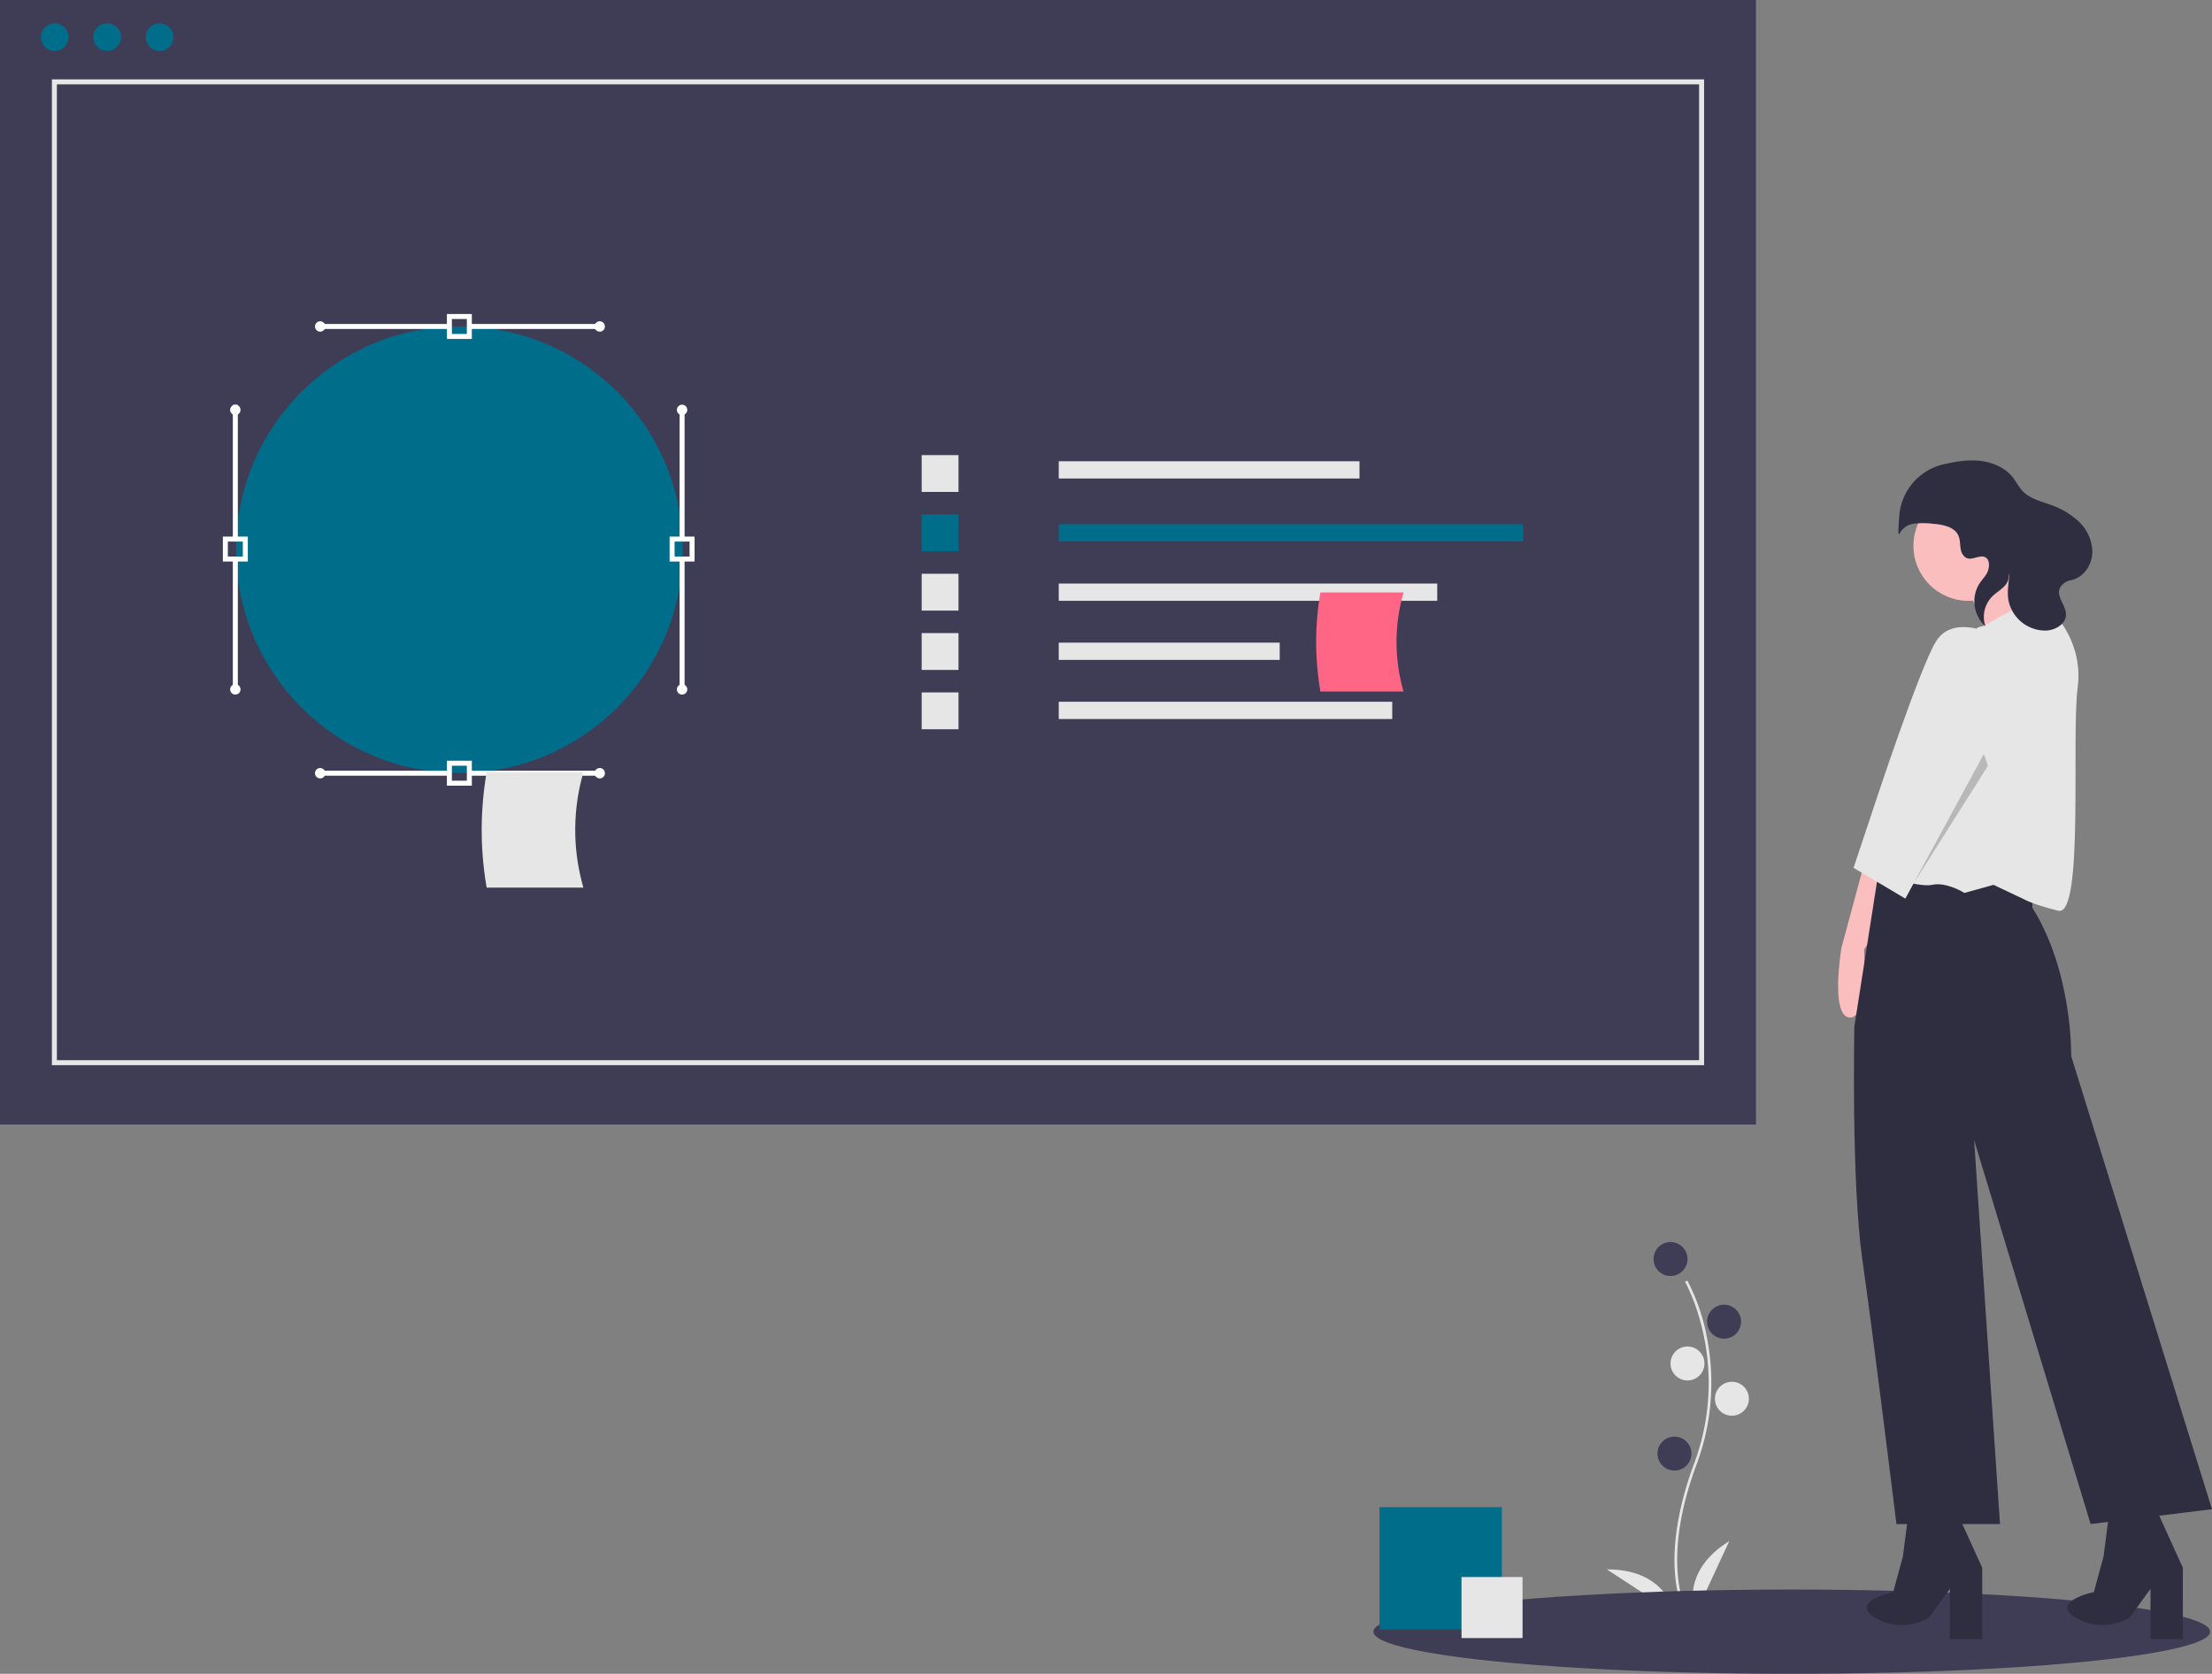 <svg xmlns="http://www.w3.org/2000/svg" id="eae92b3c-f2dd-4107-b6f3-1e0441e28c2a" width="886.295" height="670.668" data-name="Layer 1" viewBox="0 0 886.295 670.668"><rect x="0" y="0" width="886.295" height="670.668" fill="#808080" stroke="none"/><title>redesign_feedback</title><path fill="#e6e6e6" d="M832.023,761.219c-.12-.196-2.952-4.924-3.933-14.742-.9-9.008-.321-24.19,7.553-45.369,14.917-40.122-3.438-72.495-3.625-72.817l.906-.525a80.36,80.36,0,0,1,7.582,21.478,93.703,93.703,0,0,1-3.881,52.229c-14.892,40.053-3.821,59.014-3.707,59.202Z" transform="translate(-156.852 -114.666)"/><circle cx="669.337" cy="504.466" r="6.803" fill="#3f3d56"/><circle cx="690.793" cy="529.584" r="6.803" fill="#3f3d56"/><circle cx="676.14" cy="546.33" r="6.803" fill="#e6e6e6"/><circle cx="693.933" cy="560.459" r="6.803" fill="#e6e6e6"/><circle cx="670.907" cy="582.438" r="6.803" fill="#3f3d56"/><path fill="#e6e6e6" d="M836.133,761.47s-6.803-16.746,13.606-29.305Z" transform="translate(-156.852 -114.666)"/><path fill="#e6e6e6" d="M827.766,761.166s-3.096-17.808-27.059-17.655Z" transform="translate(-156.852 -114.666)"/><ellipse cx="717.919" cy="653.786" fill="#3f3d56" rx="167.624" ry="16.882"/><rect width="703.576" height="450.601" fill="#3f3d56"/><circle cx="21.912" cy="14.883" r="5.54" fill="#006d8b"/><circle cx="42.94" cy="14.883" r="5.54" fill="#006d8b"/><circle cx="63.968" cy="14.883" r="5.54" fill="#006d8b"/><rect width="120.502" height="6.917" x="424.214" y="184.814" fill="#e6e6e6"/><rect width="186.081" height="6.917" x="424.214" y="210.046" fill="#006d8b"/><rect width="151.652" height="6.917" x="424.214" y="233.818" fill="#e6e6e6"/><rect width="88.532" height="6.917" x="424.214" y="257.501" fill="#e6e6e6"/><rect width="133.618" height="6.917" x="424.214" y="281.184" fill="#e6e6e6"/><rect width="14.755" height="14.755" x="369.291" y="182.354" fill="#e6e6e6"/><rect width="14.755" height="14.755" x="369.291" y="206.127" fill="#006d8b"/><rect width="14.755" height="14.755" x="369.291" y="229.899" fill="#e6e6e6"/><rect width="14.755" height="14.755" x="369.291" y="253.672" fill="#e6e6e6"/><rect width="14.755" height="14.755" x="369.291" y="277.444" fill="#e6e6e6"/><path fill="#ff6584" d="M719.224,391.755H685.921a116.477,116.477,0,0,1,0-39.707h33.303A71.446,71.446,0,0,0,719.224,391.755Z" transform="translate(-156.852 -114.666)"/><circle cx="184.058" cy="220.234" r="89.47" fill="#006d8b"/><path fill="#fff" d="M345.91,250.479h-10v-10h10Zm-8-2h6v-6h-6Z" transform="translate(-156.852 -114.666)"/><rect width="53" height="2" x="187.293" y="129.813" fill="#fff"/><circle cx="240.293" cy="130.813" r="2.083" fill="#fff"/><rect width="52" height="2" x="128.293" y="129.813" fill="#fff"/><circle cx="128.293" cy="130.813" r="2.083" fill="#fff"/><path fill="#fff" d="M435.146,339.664h-10v-10h10Zm-8-2h6v-6h-6Z" transform="translate(-156.852 -114.666)"/><rect width="2" height="52" x="272.293" y="224.233" fill="#fff"/><circle cx="273.293" cy="276.234" r="2.083" fill="#fff"/><rect width="2" height="52" x="272.293" y="164.233" fill="#fff"/><circle cx="273.293" cy="164.234" r="2.083" fill="#fff"/><path fill="#fff" d="M256.146,339.664h-10v-10h10Zm-8-2h6v-6h-6Z" transform="translate(-156.852 -114.666)"/><rect width="2" height="52" x="93.293" y="224.233" fill="#fff"/><circle cx="94.293" cy="276.234" r="2.083" fill="#fff"/><rect width="2" height="54" x="93.293" y="162.233" fill="#fff"/><circle cx="94.293" cy="164.234" r="2.083" fill="#fff"/><path fill="#fff" d="M345.91,429.479h-10v-10h10Zm-8-2h6v-6h-6Z" transform="translate(-156.852 -114.666)"/><rect width="53" height="2" x="188.293" y="308.813" fill="#fff"/><circle cx="240.293" cy="309.813" r="2.083" fill="#fff"/><rect width="52" height="2" x="128.293" y="308.813" fill="#fff"/><circle cx="128.293" cy="309.813" r="2.083" fill="#fff"/><path fill="#e6e6e6" d="M390.615,470.325H351.846a135.595,135.595,0,0,1,0-46.224h38.769A83.173,83.173,0,0,0,390.615,470.325Z" transform="translate(-156.852 -114.666)"/><path fill="#fbbebe" d="M903.741,460.782l-9.078,33.717s-4.539,27.233,3.242,27.881,5.836-27.233,5.836-27.233l14.913-23.343Z" transform="translate(-156.852 -114.666)"/><path fill="#2f2e41" d="M971.175,478.414V467.851l-61.587-4.15-9.738,62.249s-1.297,62.06,3.242,93.749,13.616,105.633,13.616,105.633h41.498L947.832,571.503l46.685,153.828,48.63-5.942L986.736,537.833S987.385,504.162,971.175,478.414Z" transform="translate(-156.852 -114.666)"/><path fill="#2f2e41" d="M921.896,718.199l-2.594,20.101-3.89,14.265s-18.155,3.89-7.132,10.374,21.397,0,21.397,0l8.429-11.671v20.101h12.968V742.838L941.348,721.441Z" transform="translate(-156.852 -114.666)"/><path fill="#2f2e41" d="M1002.298,718.199l-2.594,20.101-3.89,14.265s-18.155,3.89-7.132,10.374,21.397,0,21.397,0l8.429-11.671v20.101h12.968V742.838l-9.726-21.397Z" transform="translate(-156.852 -114.666)"/><circle cx="788.71" cy="218.705" r="22.046" fill="#fbbebe"/><polygon fill="#fbbebe" points="803.299 228.107 821.455 250.152 799.409 258.582 789.034 237.833 803.299 228.107"/><path fill="#e6e6e6" d="M949.129,366.115l3.135-.862s16.317-10.161,20.856-9.513,18.804,14.913,16.21,34.365,2.594,92.073-7.781,89.48-13.617-4.539-13.617-4.539l-12.32-5.836-11.671,3.242s-7.132-4.539-12.968-3.242-24.639-5.187-24.639-5.187Z" transform="translate(-156.852 -114.666)"/><path fill="#e6e6e6" d="M953.735,368.194s-14.656-6.942-21.14,3.432-24.639,65.489-24.639,65.489l-8.429,25.288,20.749,12.32,40.849-75.215S967.094,377.082,953.735,368.194Z" transform="translate(-156.852 -114.666)"/><path fill="#2f2e41" d="M943.26,336.809c-1.386-2.133-.685-5.033-1.657-7.383-1.526-3.691-6.268-4.556-10.248-4.892a30.546,30.546,0,0,0-7.94.021,7.621,7.621,0,0,0-5.507,3.993c-.589,1.181-.44-2.519-.063-7.268a22.957,22.957,0,0,1,17.606-20.538q.084-.02.167-.039c4.845-1.118,9.841-1.94,14.78-1.36s9.861,2.712,12.943,6.614c1.409,1.783,2.405,3.887,3.977,5.527,2.763,2.883,6.859,3.932,10.621,5.27a32.046,32.046,0,0,1,11.646,6.719,17.37,17.37,0,0,1,5.63,11.937c.079,5.267-3.271,10.703-8.67,11.742a6.062,6.062,0,0,0-2.589,1.117c-5.155,3.997.726,8.181.685,12.681-.034,3.755-4.214,6.202-7.965,6.377a15.113,15.113,0,0,1-15.052-11.958c-.565-3.081-.129-6.246.239-9.358.421-3.561-7.249-11.947-2.182-5.801a8.815,8.815,0,0,1,1.937,4.078c.843,4.91-3.625,6.562-6.443,9.283a11.676,11.676,0,0,0-2.826,12.019A13.461,13.461,0,0,1,949.902,348.591c.908-1.392,2.077-2.603,2.938-4.025,1.343-2.218,1.714-7.043-2.046-6.911C948.111,337.75,945.323,339.984,943.26,336.809Z" transform="translate(-156.852 -114.666)"/><polygon points="796.491 306.888 766.664 354.088 794.894 302.109 796.491 306.888" opacity=".2"/><rect width="49.01" height="49.01" x="552.737" y="603.889" fill="#006d8b"/><rect width="24.458" height="24.458" x="585.594" y="631.888" fill="#e6e6e6"/><path fill="#e6e6e6" d="M839.641,541.467h-662v-395h662Zm-660-2h658v-391h-658Z" transform="translate(-156.852 -114.666)"/></svg>